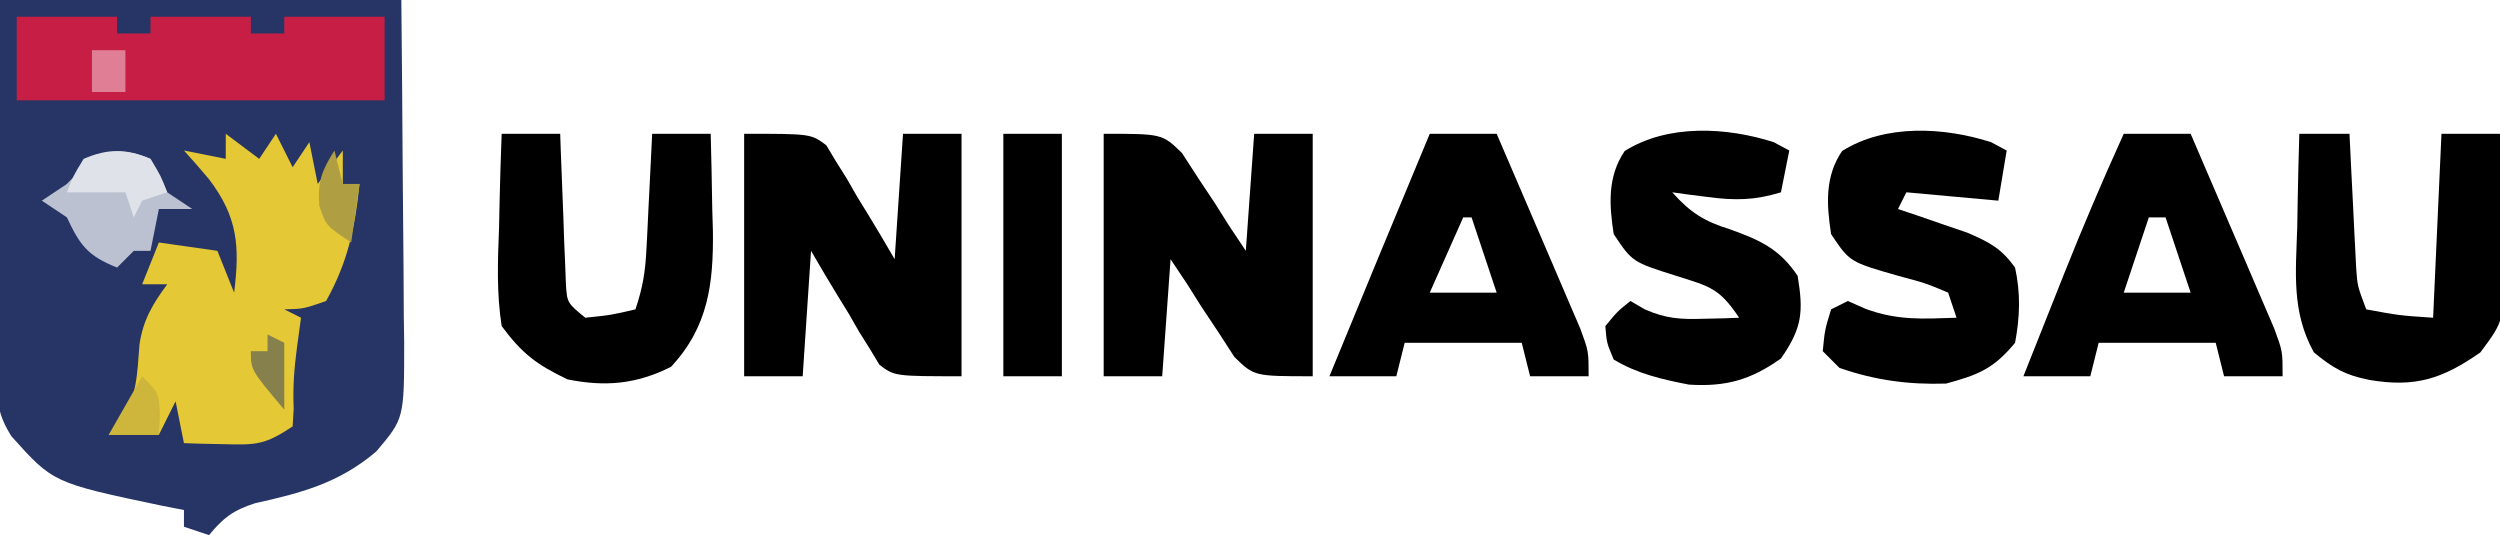 <?xml version="1.0" encoding="UTF-8"?>
<svg version="1.1" xmlns="http://www.w3.org/2000/svg" width="299" height="64">
<path d="M0 0 C15.84 0 31.68 0 48 0 C48.069 6.887 48.129 13.773 48.165 20.66 C48.18 23.003 48.2 25.345 48.226 27.688 C48.263 31.056 48.28 34.424 48.293 37.793 C48.308 38.839 48.324 39.885 48.34 40.963 C48.342 50.057 48.342 50.057 45 54 C40.561 57.773 36.053 58.952 30.488 60.191 C27.867 61.043 26.736 61.904 25 64 C23.515 63.505 23.515 63.505 22 63 C22 62.34 22 61.68 22 61 C21.131 60.83 20.262 60.66 19.367 60.484 C6.364 57.75 6.364 57.75 1.373 52.186 C-0.283 49.549 -0.364 48.05 -0.341 44.956 C-0.34 43.955 -0.34 42.955 -0.34 41.924 C-0.324 40.85 -0.309 39.777 -0.293 38.672 C-0.289 37.568 -0.284 36.464 -0.28 35.326 C-0.263 31.8 -0.226 28.275 -0.188 24.75 C-0.172 22.359 -0.159 19.969 -0.146 17.578 C-0.116 11.718 -0.057 5.86 0 0 Z " fill="#263565" transform="translate(0,0)"/>
<path d="M0 0 C1.32 0.99 2.64 1.98 4 3 C4.66 2.01 5.32 1.02 6 0 C6.66 1.32 7.32 2.64 8 4 C8.66 3.01 9.32 2.02 10 1 C10.33 2.65 10.66 4.3 11 6 C11.99 4.68 12.98 3.36 14 2 C14 3.65 14 5.3 14 7 C14.66 6.67 15.32 6.34 16 6 C15.462 11.273 14.576 15.399 12 20 C9.312 20.938 9.312 20.938 7 21 C7.66 21.33 8.32 21.66 9 22 C8.835 23.217 8.67 24.434 8.5 25.688 C8.174 28.179 8.015 30.351 8.125 32.875 C8.084 33.576 8.043 34.278 8 35 C4.686 37.209 3.655 37.225 -0.188 37.125 C-1.089 37.107 -1.99 37.089 -2.918 37.07 C-3.605 37.047 -4.292 37.024 -5 37 C-5.33 35.35 -5.66 33.7 -6 32 C-6.66 33.32 -7.32 34.64 -8 36 C-9.98 36 -11.96 36 -14 36 C-13.526 35.526 -13.051 35.051 -12.562 34.562 C-10.616 31.37 -10.601 28.864 -10.316 25.195 C-9.9 22.306 -8.725 20.325 -7 18 C-7.99 18 -8.98 18 -10 18 C-9.34 16.35 -8.68 14.7 -8 13 C-5.69 13.33 -3.38 13.66 -1 14 C-0.34 15.65 0.32 17.3 1 19 C1.69 13.483 1.443 9.955 -2 5.438 C-2.98 4.274 -3.973 3.122 -5 2 C-3.35 2.33 -1.7 2.66 0 3 C0 2.01 0 1.02 0 0 Z " fill="#E5C835" transform="translate(27,16)"/>
<path d="M0 0 C8 0 8 0 9.826 1.377 C10.203 2.005 10.58 2.634 10.969 3.281 C11.394 3.958 11.82 4.635 12.258 5.332 C12.668 6.047 13.078 6.763 13.5 7.5 C13.941 8.215 14.382 8.931 14.836 9.668 C15.916 11.43 16.962 13.213 18 15 C18.33 10.05 18.66 5.1 19 0 C21.31 0 23.62 0 26 0 C26 9.57 26 19.14 26 29 C18 29 18 29 16.174 27.623 C15.797 26.995 15.42 26.366 15.031 25.719 C14.606 25.042 14.18 24.365 13.742 23.668 C13.332 22.953 12.922 22.237 12.5 21.5 C12.059 20.785 11.618 20.069 11.164 19.332 C10.084 17.57 9.038 15.787 8 14 C7.67 18.95 7.34 23.9 7 29 C4.69 29 2.38 29 0 29 C0 19.43 0 9.86 0 0 Z " fill="#000000" transform="translate(89,16)"/>
<path d="M0 0 C7 0 7 0 9.363 2.301 C10.007 3.295 10.65 4.289 11.312 5.312 C11.969 6.299 12.625 7.285 13.301 8.301 C13.862 9.192 14.422 10.082 15 11 C15.99 12.485 15.99 12.485 17 14 C17.33 9.38 17.66 4.76 18 0 C20.31 0 22.62 0 25 0 C25 9.57 25 19.14 25 29 C18 29 18 29 15.637 26.699 C14.993 25.705 14.35 24.711 13.688 23.688 C12.703 22.208 12.703 22.208 11.699 20.699 C11.138 19.808 10.578 18.918 10 18 C9.34 17.01 8.68 16.02 8 15 C7.67 19.62 7.34 24.24 7 29 C4.69 29 2.38 29 0 29 C0 19.43 0 9.86 0 0 Z " fill="#000000" transform="translate(132,16)"/>
<path d="M0 0 C2.64 0 5.28 0 8 0 C9.573 3.645 11.14 7.293 12.7 10.944 C13.231 12.185 13.765 13.426 14.3 14.665 C15.07 16.448 15.832 18.234 16.594 20.02 C17.055 21.093 17.515 22.167 17.99 23.273 C19 26 19 26 19 29 C16.69 29 14.38 29 12 29 C11.67 27.68 11.34 26.36 11 25 C6.38 25 1.76 25 -3 25 C-3.33 26.32 -3.66 27.64 -4 29 C-6.64 29 -9.28 29 -12 29 C-8.022 19.324 -4.036 9.652 0 0 Z M4 10 C2.02 14.455 2.02 14.455 0 19 C2.64 19 5.28 19 8 19 C7.01 16.03 6.02 13.06 5 10 C4.67 10 4.34 10 4 10 Z " fill="#000000" transform="translate(171,16)"/>
<path d="M0 0 C2.64 0 5.28 0 8 0 C9.573 3.645 11.14 7.293 12.7 10.944 C13.231 12.185 13.765 13.426 14.3 14.665 C15.07 16.448 15.832 18.234 16.594 20.02 C17.055 21.093 17.515 22.167 17.99 23.273 C19 26 19 26 19 29 C16.69 29 14.38 29 12 29 C11.67 27.68 11.34 26.36 11 25 C6.38 25 1.76 25 -3 25 C-3.33 26.32 -3.66 27.64 -4 29 C-6.64 29 -9.28 29 -12 29 C-10.753 25.853 -9.502 22.708 -8.25 19.562 C-7.902 18.684 -7.554 17.806 -7.195 16.9 C-4.926 11.206 -2.535 5.582 0 0 Z M3 10 C2.01 12.97 1.02 15.94 0 19 C2.64 19 5.28 19 8 19 C7.01 16.03 6.02 13.06 5 10 C4.34 10 3.68 10 3 10 Z " fill="#000000" transform="translate(254,16)"/>
<path d="M0 0 C2.31 0 4.62 0 7 0 C7.02 0.595 7.04 1.191 7.06 1.804 C7.155 4.495 7.265 7.185 7.375 9.875 C7.406 10.812 7.437 11.749 7.469 12.715 C7.507 13.611 7.546 14.507 7.586 15.43 C7.617 16.257 7.649 17.085 7.681 17.937 C7.826 20.22 7.826 20.22 10 22 C13.099 21.678 13.099 21.678 16 21 C16.886 18.341 17.18 16.519 17.316 13.77 C17.358 12.967 17.4 12.165 17.443 11.338 C17.483 10.505 17.522 9.671 17.562 8.812 C17.606 7.968 17.649 7.123 17.693 6.252 C17.799 4.168 17.9 2.084 18 0 C20.31 0 22.62 0 25 0 C25.081 3.021 25.141 6.041 25.188 9.062 C25.213 9.91 25.238 10.758 25.264 11.631 C25.336 17.904 24.717 23.089 20.25 27.875 C16.093 29.954 12.407 30.281 7.875 29.375 C4.185 27.61 2.467 26.323 0 23 C-0.619 19.046 -0.471 15.177 -0.312 11.188 C-0.29 10.113 -0.267 9.039 -0.244 7.932 C-0.185 5.286 -0.103 2.644 0 0 Z " fill="#000000" transform="translate(60,16)"/>
<path d="M0 0 C0.619 0.33 1.238 0.66 1.875 1 C1.545 2.98 1.215 4.96 0.875 7 C-4.57 6.505 -4.57 6.505 -10.125 6 C-10.455 6.66 -10.785 7.32 -11.125 8 C-10.366 8.254 -9.606 8.508 -8.824 8.77 C-7.83 9.114 -6.836 9.458 -5.812 9.812 C-4.333 10.317 -4.333 10.317 -2.824 10.832 C-0.189 11.972 1.215 12.683 2.875 15 C3.553 18.068 3.46 20.918 2.875 24 C0.325 27.091 -1.53 27.84 -5.375 28.875 C-9.849 29.024 -13.889 28.475 -18.125 27 C-18.785 26.34 -19.445 25.68 -20.125 25 C-19.875 22.438 -19.875 22.438 -19.125 20 C-18.465 19.67 -17.805 19.34 -17.125 19 C-16.424 19.309 -15.723 19.619 -15 19.938 C-11.193 21.344 -8.17 21.137 -4.125 21 C-4.455 20.01 -4.785 19.02 -5.125 18 C-7.848 16.856 -7.848 16.856 -11.062 16 C-16.906 14.328 -16.906 14.328 -19.125 11 C-19.679 7.432 -19.873 4.104 -17.812 1.062 C-12.652 -2.186 -5.622 -1.799 0 0 Z " fill="#000000" transform="translate(238.125,17)"/>
<path d="M0 0 C0.619 0.33 1.238 0.66 1.875 1 C1.545 2.65 1.215 4.3 0.875 6 C-2.247 6.967 -4.646 6.99 -7.875 6.562 C-9.074 6.41 -9.074 6.41 -10.297 6.254 C-10.9 6.17 -11.503 6.086 -12.125 6 C-9.967 8.427 -8.276 9.483 -5.188 10.438 C-1.646 11.709 0.72 12.768 2.875 16 C3.587 20.35 3.407 22.235 0.875 25.875 C-2.775 28.46 -5.731 29.273 -10.125 29 C-13.31 28.383 -16.337 27.69 -19.125 26 C-19.969 23.996 -19.969 23.996 -20.125 22 C-18.688 20.25 -18.688 20.25 -17.125 19 C-16.563 19.327 -16.001 19.655 -15.422 19.992 C-12.856 21.118 -11.157 21.207 -8.375 21.125 C-7.176 21.098 -7.176 21.098 -5.953 21.07 C-5.35 21.047 -4.747 21.024 -4.125 21 C-6.499 17.439 -7.651 17.255 -11.625 16 C-16.903 14.333 -16.903 14.333 -19.125 11 C-19.679 7.432 -19.873 4.104 -17.812 1.062 C-12.652 -2.186 -5.622 -1.799 0 0 Z " fill="#000000" transform="translate(212.125,17)"/>
<path d="M0 0 C1.98 0 3.96 0 6 0 C6.061 1.265 6.121 2.529 6.184 3.832 C6.268 5.492 6.353 7.152 6.438 8.812 C6.477 9.646 6.516 10.479 6.557 11.338 C6.599 12.14 6.64 12.943 6.684 13.77 C6.72 14.508 6.757 15.246 6.795 16.007 C6.948 18.207 6.948 18.207 8 21 C11.978 21.733 11.978 21.733 16 22 C16.33 14.74 16.66 7.48 17 0 C19.31 0 21.62 0 24 0 C24.146 3.729 24.234 7.457 24.312 11.188 C24.354 12.243 24.396 13.298 24.439 14.385 C24.563 22.244 24.563 22.244 21.652 26.148 C17.105 29.323 13.845 30.37 8.375 29.438 C5.47 28.862 4.05 28.041 1.742 26.148 C-0.945 21.293 -0.423 16.633 -0.25 11.188 C-0.223 9.576 -0.223 9.576 -0.195 7.932 C-0.148 5.287 -0.083 2.644 0 0 Z " fill="#000000" transform="translate(275,16)"/>
<path d="M0 0 C3.96 0 7.92 0 12 0 C12 0.66 12 1.32 12 2 C13.32 2 14.64 2 16 2 C16 1.34 16 0.68 16 0 C19.96 0 23.92 0 28 0 C28 0.66 28 1.32 28 2 C29.32 2 30.64 2 32 2 C32 1.34 32 0.68 32 0 C35.96 0 39.92 0 44 0 C44 3.3 44 6.6 44 10 C29.48 10 14.96 10 0 10 C0 6.7 0 3.4 0 0 Z " fill="#C71E46" transform="translate(2,2)"/>
<path d="M0 0 C2.31 0 4.62 0 7 0 C7 9.57 7 19.14 7 29 C4.69 29 2.38 29 0 29 C0 19.43 0 9.86 0 0 Z " fill="#000000" transform="translate(120,16)"/>
<path d="M0 0 C1.062 1.938 1.062 1.938 2 4 C2.99 4.66 3.98 5.32 5 6 C3.68 6 2.36 6 1 6 C0.67 7.65 0.34 9.3 0 11 C-0.66 11 -1.32 11 -2 11 C-2.66 11.66 -3.32 12.32 -4 13 C-7.509 11.596 -8.427 10.356 -10 7 C-10.99 6.34 -11.98 5.68 -13 5 C-12.01 4.34 -11.02 3.68 -10 3 C-9.505 2.484 -9.01 1.969 -8.5 1.438 C-5.775 -1.174 -3.356 -1.407 0 0 Z " fill="#BCC1D1" transform="translate(18,19)"/>
<path d="M0 0 C1.25 2.062 1.25 2.062 2 4 C1.01 4.33 0.02 4.66 -1 5 C-1.33 5.66 -1.66 6.32 -2 7 C-2.33 6.01 -2.66 5.02 -3 4 C-5.31 4 -7.62 4 -10 4 C-9.25 2.062 -9.25 2.062 -8 0 C-5.125 -1.246 -2.875 -1.246 0 0 Z " fill="#DFE2E9" transform="translate(18,19)"/>
<path d="M0 0 C0.33 1.32 0.66 2.64 1 4 C1.66 4 2.32 4 3 4 C2.67 6.31 2.34 8.62 2 11 C-1 9 -1 9 -1.812 6.625 C-2.021 3.707 -1.537 2.44 0 0 Z " fill="#AF9F42" transform="translate(40,18)"/>
<path d="M0 0 C2 2 2 2 2.125 4.625 C2.084 5.409 2.042 6.192 2 7 C0.02 7 -1.96 7 -4 7 C-2.68 4.69 -1.36 2.38 0 0 Z " fill="#CDB63B" transform="translate(17,45)"/>
<path d="M0 0 C0.66 0.33 1.32 0.66 2 1 C2 3.64 2 6.28 2 9 C-2 4.25 -2 4.25 -2 2 C-1.34 2 -0.68 2 0 2 C0 1.34 0 0.68 0 0 Z " fill="#86804C" transform="translate(32,40)"/>
<path d="M0 0 C1.32 0 2.64 0 4 0 C4 1.65 4 3.3 4 5 C2.68 5 1.36 5 0 5 C0 3.35 0 1.7 0 0 Z " fill="#E07E95" transform="translate(11,6)"/>
</svg>
